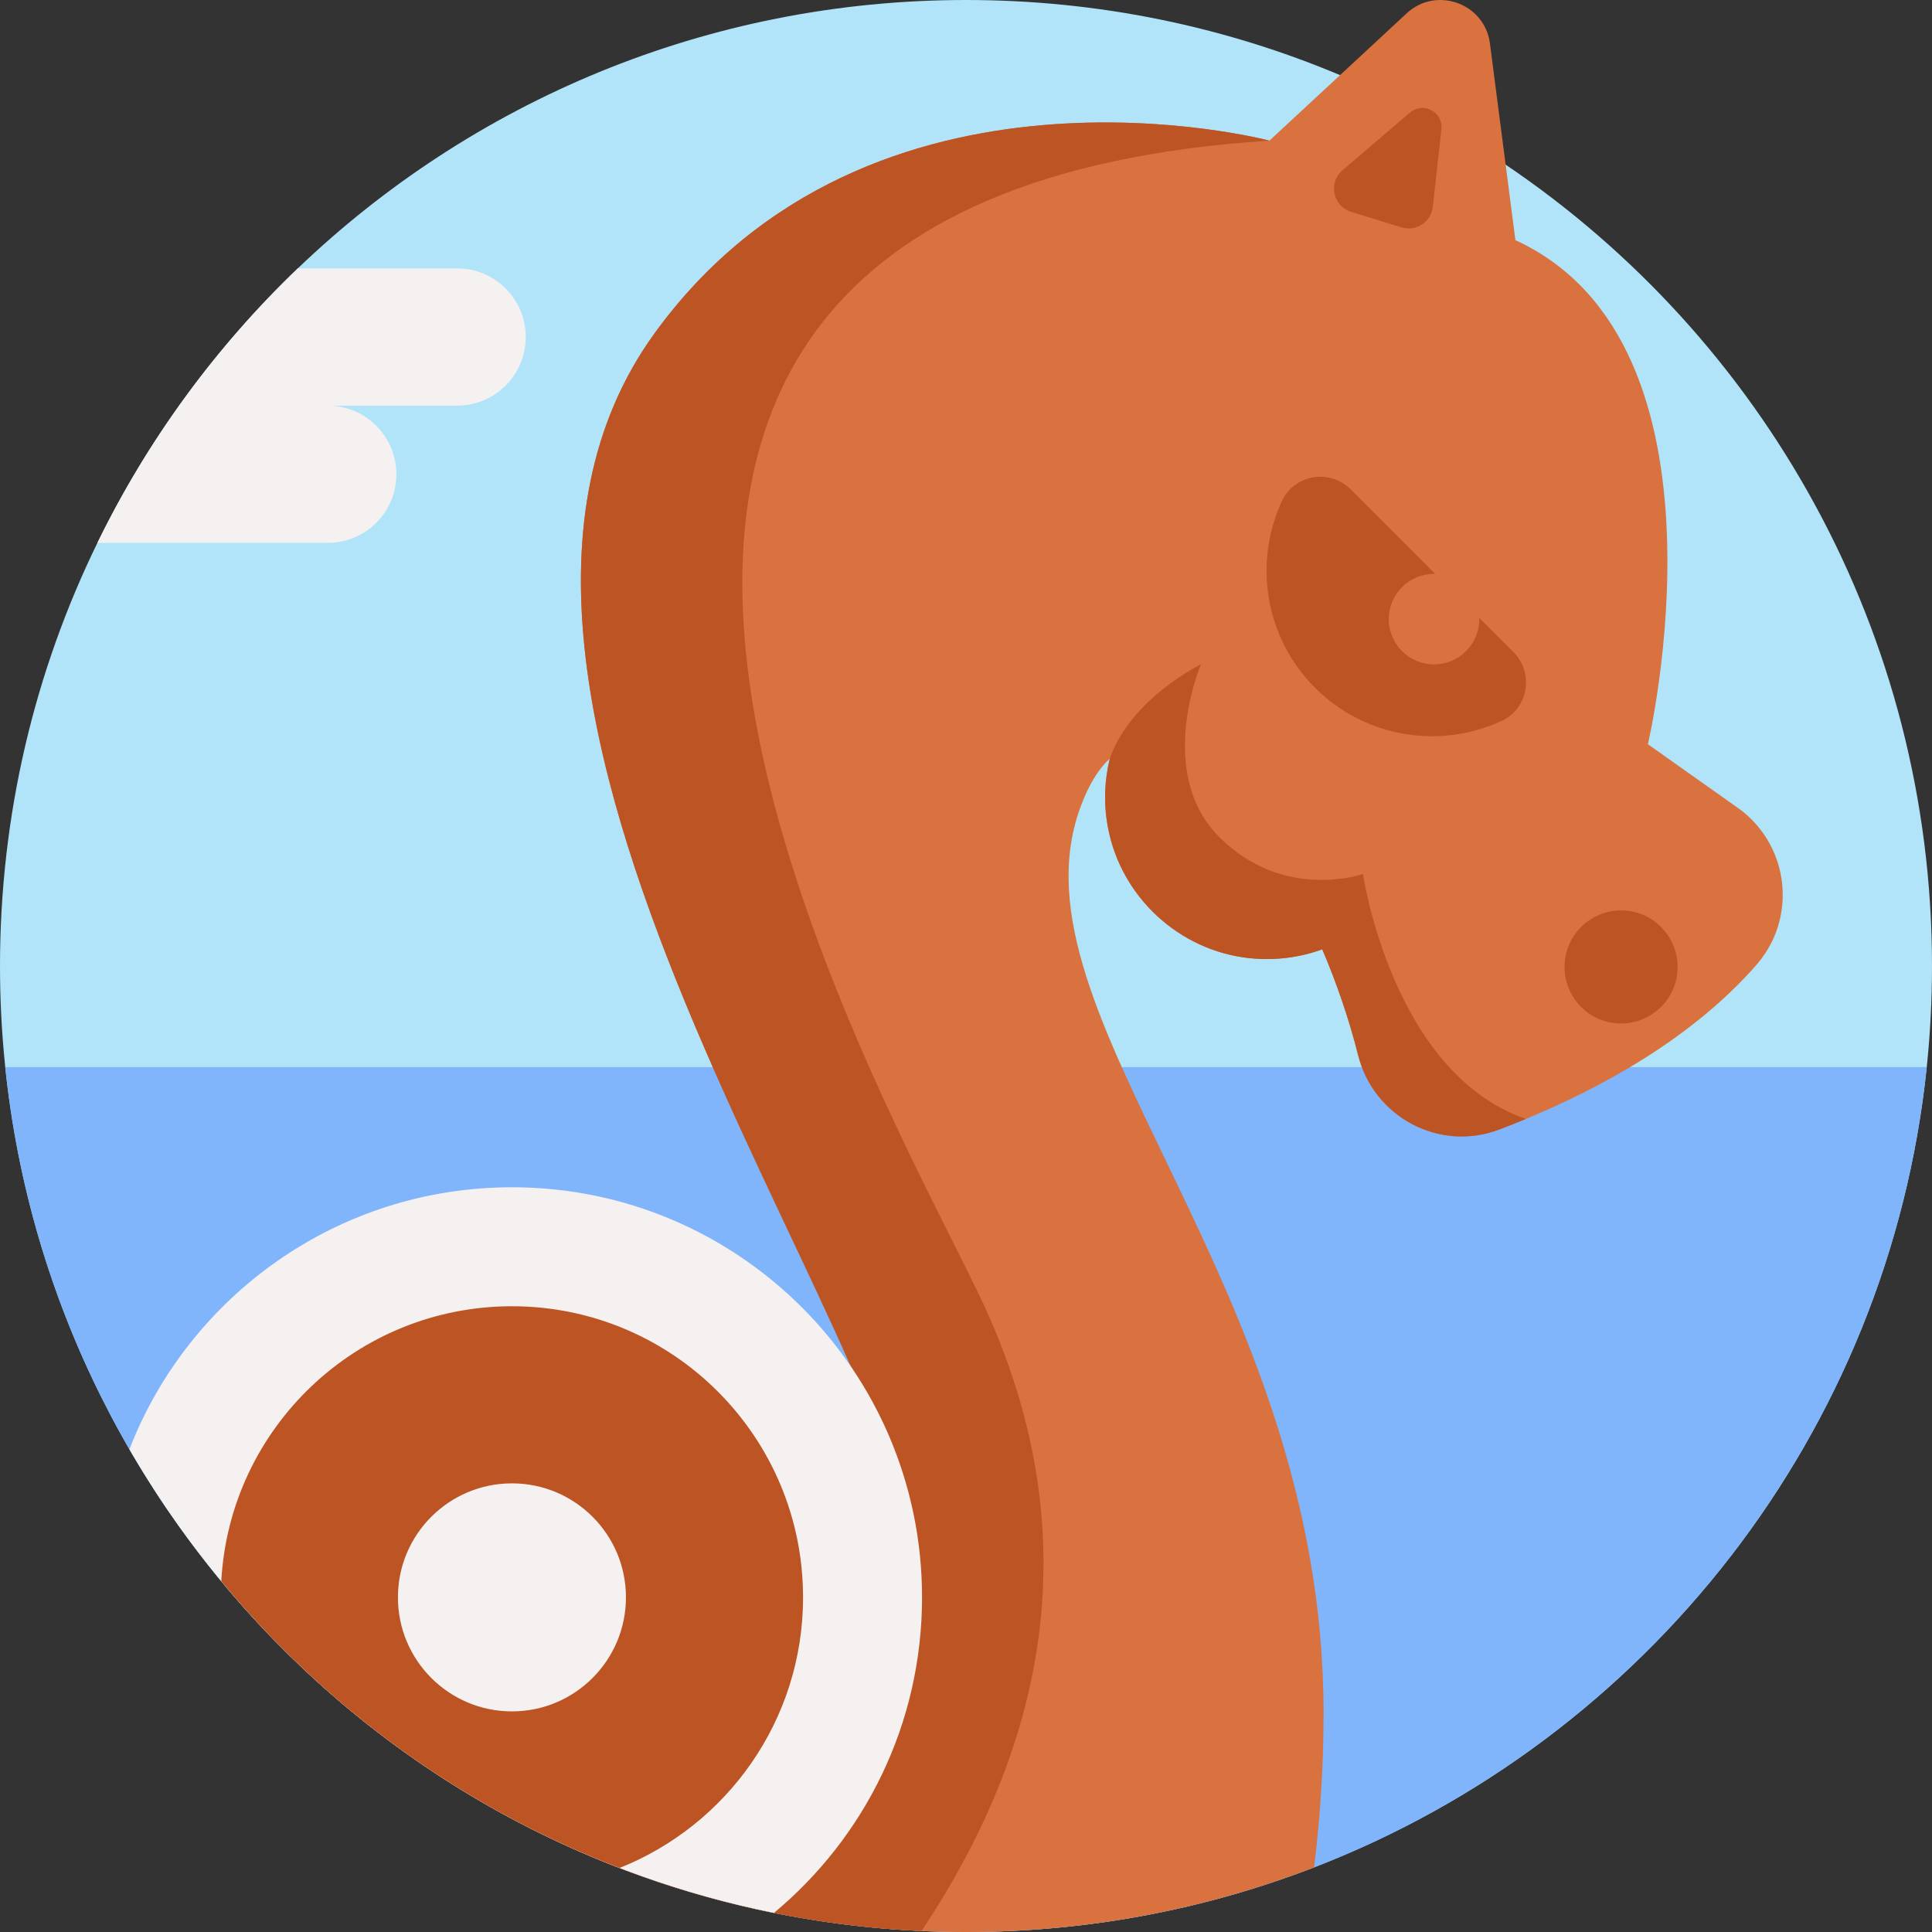 <?xml version="1.0" encoding="iso-8859-1"?>
<!-- Generator: Adobe Illustrator 23.0.6, SVG Export Plug-In . SVG Version: 6.00 Build 0)  -->
<svg version="1.1" id="Capa_1" xmlns="http://www.w3.org/2000/svg" xmlns:xlink="http://www.w3.org/1999/xlink" x="0px" y="0px"
	 viewBox="0 0 512 512" style="enable-background:new 0 0 512 512;" xml:space="preserve">
<rect x="0" y="0" width="512" height="512" fill="#333333" stroke="none"/>
<g>
	<path style="fill:#B1E4F9;" d="M512,256c0,9.05-0.47,17.99-1.39,26.79c-10.1,97.14-74.53,178.15-162.37,212.08
		C319.62,505.93,288.52,512,256,512c-68.18,0-130.13-26.66-176.01-70.1c-43.17-40.89-72.11-96.67-78.6-159.11
		C0.47,273.99,0,265.05,0,256c0-40.22,9.28-78.27,25.81-112.13c13.33-27.33,31.39-51.93,53.1-72.74C124.9,27.08,187.29,0,256,0
		c35.15,0,68.64,7.08,99.13,19.91c15.46,6.49,30.14,14.46,43.88,23.73C467.17,89.64,512,167.59,512,256z"/>
	<path style="fill:#80B4FB;" d="M510.61,282.79c-10.1,97.14-74.53,178.15-162.37,212.08C319.62,505.93,288.52,512,256,512
		c-68.18,0-130.13-26.66-176.01-70.1c-43.17-40.89-72.11-96.67-78.6-159.11H510.61z"/>
	<g>
		<path style="fill:#D9723E;" d="M469.36,249.98c-1.04,2.03-2.34,3.95-3.92,5.76c-16.88,19.28-40.74,32.37-61.07,40.79
			c-2.42,1.01-4.8,1.95-7.1,2.82c-15.84,5.99-33.26-3.32-37.36-19.75c-2.37-9.4-5.62-18.94-9.5-28.02
			c-5.93,2.17-12.47,3.05-19.3,2.34c-18.64-1.98-34.07-16.25-37.5-34.69c-1.19-6.36-0.9-12.49,0.5-18.19c-3,2.74-5.66,7-7.85,13.06
			c-20.06,55.18,64.5,125.39,64.5,239.81c0,13.87-0.85,27.54-2.52,40.96C319.62,505.93,288.52,512,256,512
			c-3.95,0-7.87-0.09-11.78-0.27c-63.52-2.87-121.01-28.91-164.23-69.83c13.66-0.98,27.3-2.3,40.91-3.95
			c40.58-4.9,80.91-12.79,120.62-23.65c0-57.68-137.22-230.29-68.12-325.88c57.27-79.18,163.01-51.15,163.01-51.15l18.72-17.36
			l7.59-7.04l10.06-9.34c7.87-7.28,20.69-2.65,22.07,7.99l4.16,32.12l2.59,20.01c30.17,13.83,38.91,47.37,40.12,77.36
			c1.22,29.85-5.01,56.22-5.01,56.22l23.77,16.82c1.35,0.94,2.58,1.98,3.68,3.1C472.86,225.82,474.89,239.17,469.36,249.98z"/>
		<path style="fill:#BD5423;" d="M261.55,347.61c21.01,46.75,23.87,102.25-17.33,164.12c-63.52-2.87-121.01-28.91-164.23-69.83
			c13.66-0.98,27.3-2.3,40.91-3.95c40.58-4.9,80.91-12.79,120.62-23.65c0-57.68-137.22-230.29-68.12-325.88
			c57.27-79.18,163.01-51.15,163.01-51.15C90.81,53.16,239.12,297.68,261.55,347.61z"/>
		<path style="fill:#BD5423;" d="M357.914,129.67c-5.519-5.519-14.916-3.95-18.2,3.131c-7.521,16.217-4.593,36.084,8.782,49.46
			s33.243,16.303,49.46,8.782c7.081-3.284,8.65-12.68,3.131-18.2L357.914,129.67z"/>
		<circle style="fill:#BD5423;" cx="429.602" cy="256.251" r="14.98"/>
	</g>
	<path style="fill:#BD5423;" d="M355.788,45.104l17.869-15.266c3.496-2.987,8.844-0.153,8.336,4.417l-2.285,20.562
		c-0.446,4.01-4.43,6.624-8.286,5.437l-13.349-4.111C353.227,54.649,351.933,48.398,355.788,45.104z"/>
	<circle style="fill:#D9723E;" cx="380.032" cy="164.074" r="11.994"/>
	<path style="fill:#BD5423;" d="M404.37,296.53c-2.42,1.01-4.8,1.95-7.1,2.82c-15.84,5.99-33.26-3.32-37.36-19.75
		c-2.37-9.4-5.62-18.94-9.5-28.02c-5.93,2.17-12.47,3.05-19.3,2.34c-18.64-1.98-34.07-16.25-37.5-34.69
		c-1.19-6.36-0.9-12.49,0.5-18.19c5.51-15.93,24.14-24.97,24.14-24.97s-12.22,28.68,4.89,45.78c17.1,17.11,38.06,9.78,38.06,9.78
		S368.87,284.27,404.37,296.53z"/>
	<g>
		<path style="fill:#F6F1F1;" d="M244.35,423.32c0,33.62-15.27,63.68-39.25,83.62c-47.9-9.67-90.96-32.7-125.11-65.04
			c-17.86-16.92-33.29-36.38-45.69-57.82c15.73-40.63,55.19-69.44,101.37-69.44C195.69,314.64,244.35,363.3,244.35,423.32z"/>
		<path style="fill:#BD5423;" d="M212.82,423.32c0,32.54-20.14,60.37-48.63,71.71c-31.55-12.12-60.1-30.3-84.2-53.13
			c-7.57-7.17-14.7-14.8-21.35-22.85c2.21-40.62,35.85-72.88,77.03-72.88C178.28,346.17,212.82,380.71,212.82,423.32z"/>
		<circle style="fill:#F6F1F1;" cx="135.668" cy="423.32" r="30.214"/>
	</g>
	<path style="fill:#F6F1F1;" d="M139.33,89.31c0,10.05-8.15,18.19-18.19,18.19H86.85c10.04,0,18.19,8.14,18.19,18.19
		c0,10.04-8.15,18.18-18.19,18.18H25.81c13.33-27.33,31.39-51.93,53.1-72.74h42.23c5.02,0,9.57,2.03,12.86,5.33
		C137.29,79.74,139.33,84.29,139.33,89.31z"/>
</g>
<g>
</g>
<g>
</g>
<g>
</g>
<g>
</g>
<g>
</g>
<g>
</g>
<g>
</g>
<g>
</g>
<g>
</g>
<g>
</g>
<g>
</g>
<g>
</g>
<g>
</g>
<g>
</g>
<g>
</g>
</svg>
